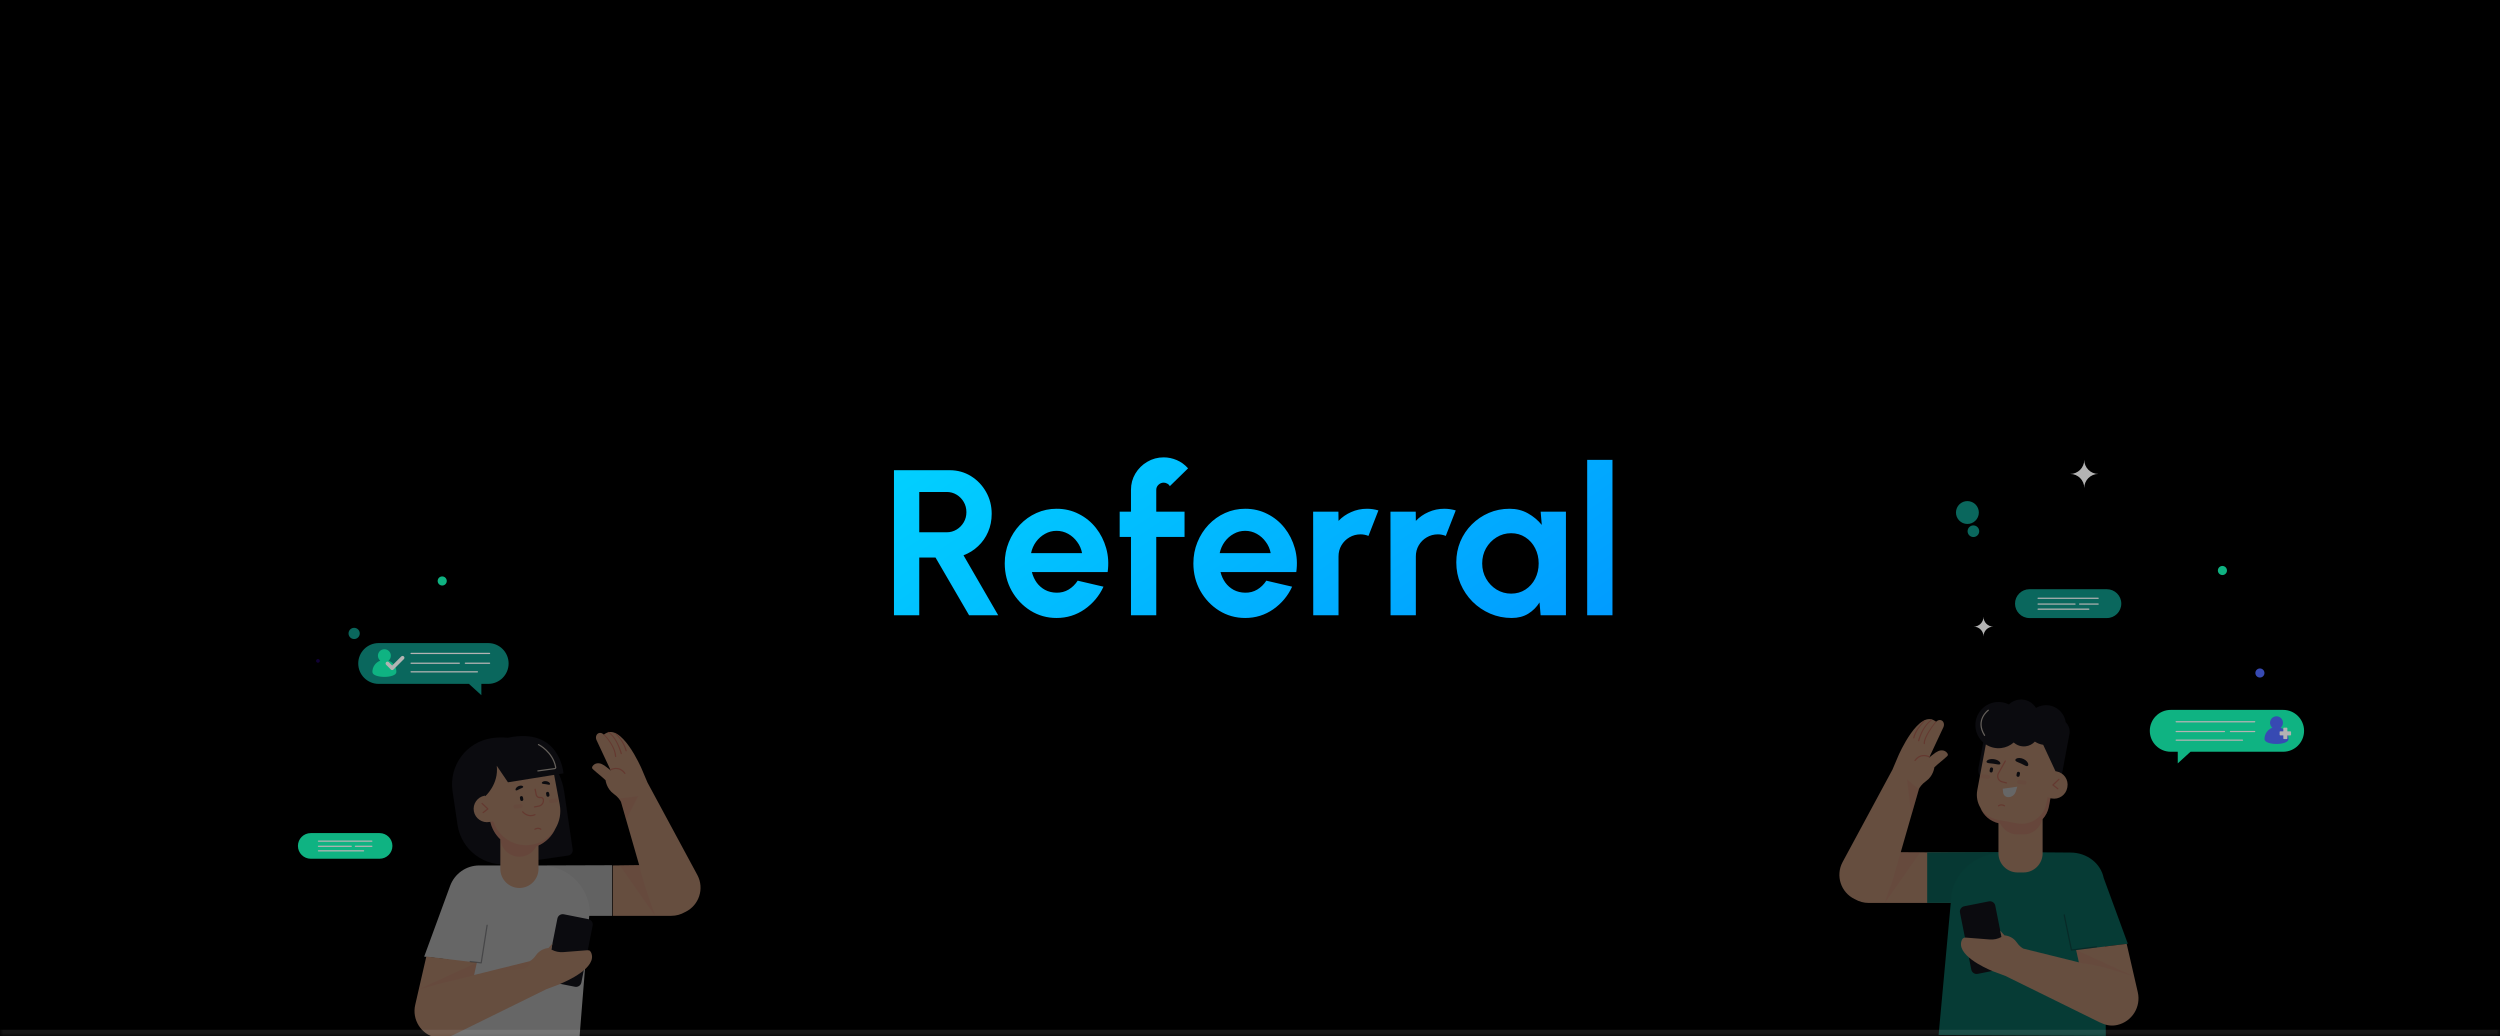 <svg width="386" height="160" viewBox="0 0 386 160" fill="none" xmlns="http://www.w3.org/2000/svg">
<g clip-path="url(#clip0_9449_35245)">
<mask id="path-1-inside-1_9449_35245" fill="white">
<path d="M0 0H386V160H0V0Z"/>
</mask>
<path d="M0 0H386V160H0V0Z" fill="black"/>
<g filter="url(#filter0_d_9449_35245)">
<path d="M138.029 91V68.6H146.621C147.837 68.6 148.936 68.904 149.917 69.512C150.899 70.12 151.677 70.936 152.253 71.96C152.829 72.973 153.117 74.099 153.117 75.336C153.117 76.349 152.931 77.283 152.557 78.136C152.195 78.979 151.683 79.709 151.021 80.328C150.371 80.947 149.619 81.416 148.765 81.736L154.125 91H149.629L144.445 82.088H141.933V91H138.029ZM141.933 78.184H146.173C146.728 78.184 147.235 78.045 147.693 77.768C148.152 77.491 148.52 77.117 148.797 76.648C149.075 76.179 149.213 75.656 149.213 75.08C149.213 74.493 149.075 73.965 148.797 73.496C148.52 73.027 148.152 72.653 147.693 72.376C147.235 72.099 146.728 71.96 146.173 71.96H141.933V78.184ZM163.132 91.416C161.66 91.416 160.316 91.037 159.1 90.28C157.895 89.523 156.929 88.504 156.204 87.224C155.489 85.944 155.132 84.531 155.132 82.984C155.132 81.821 155.34 80.733 155.756 79.72C156.172 78.696 156.743 77.8 157.468 77.032C158.204 76.253 159.057 75.645 160.028 75.208C160.999 74.771 162.033 74.552 163.132 74.552C164.38 74.552 165.521 74.819 166.556 75.352C167.601 75.875 168.487 76.595 169.212 77.512C169.937 78.429 170.465 79.475 170.796 80.648C171.127 81.821 171.201 83.048 171.02 84.328H159.324C159.473 84.925 159.719 85.464 160.06 85.944C160.401 86.413 160.833 86.792 161.356 87.08C161.879 87.357 162.471 87.501 163.132 87.512C163.815 87.523 164.433 87.363 164.988 87.032C165.553 86.691 166.023 86.232 166.396 85.656L170.38 86.584C169.729 88.003 168.759 89.165 167.468 90.072C166.177 90.968 164.732 91.416 163.132 91.416ZM159.196 81.4H167.068C166.951 80.76 166.7 80.184 166.316 79.672C165.943 79.149 165.479 78.733 164.924 78.424C164.369 78.115 163.772 77.96 163.132 77.96C162.492 77.96 161.9 78.115 161.356 78.424C160.812 78.723 160.348 79.133 159.964 79.656C159.591 80.168 159.335 80.749 159.196 81.4ZM178.526 71.64V75H182.894V78.904H178.526V91H174.622V78.904H172.878V75H174.622V71.64C174.622 70.723 174.846 69.885 175.294 69.128C175.753 68.36 176.366 67.752 177.134 67.304C177.902 66.845 178.75 66.616 179.678 66.616C180.35 66.616 181.017 66.755 181.678 67.032C182.339 67.309 182.926 67.736 183.438 68.312L180.622 71.064C180.526 70.883 180.387 70.749 180.206 70.664C180.035 70.568 179.859 70.52 179.678 70.52C179.369 70.52 179.097 70.632 178.862 70.856C178.638 71.069 178.526 71.331 178.526 71.64ZM192.257 91.416C190.785 91.416 189.441 91.037 188.225 90.28C187.02 89.523 186.054 88.504 185.329 87.224C184.614 85.944 184.257 84.531 184.257 82.984C184.257 81.821 184.465 80.733 184.881 79.72C185.297 78.696 185.868 77.8 186.593 77.032C187.329 76.253 188.182 75.645 189.153 75.208C190.124 74.771 191.158 74.552 192.257 74.552C193.505 74.552 194.646 74.819 195.681 75.352C196.726 75.875 197.612 76.595 198.337 77.512C199.062 78.429 199.59 79.475 199.921 80.648C200.252 81.821 200.326 83.048 200.145 84.328H188.449C188.598 84.925 188.844 85.464 189.185 85.944C189.526 86.413 189.958 86.792 190.481 87.08C191.004 87.357 191.596 87.501 192.257 87.512C192.94 87.523 193.558 87.363 194.113 87.032C194.678 86.691 195.148 86.232 195.521 85.656L199.505 86.584C198.854 88.003 197.884 89.165 196.593 90.072C195.302 90.968 193.857 91.416 192.257 91.416ZM188.321 81.4H196.193C196.076 80.76 195.825 80.184 195.441 79.672C195.068 79.149 194.604 78.733 194.049 78.424C193.494 78.115 192.897 77.96 192.257 77.96C191.617 77.96 191.025 78.115 190.481 78.424C189.937 78.723 189.473 79.133 189.089 79.656C188.716 80.168 188.46 80.749 188.321 81.4ZM202.764 91L202.748 75H206.652L206.668 76.424C207.212 75.848 207.863 75.395 208.62 75.064C209.377 74.723 210.193 74.552 211.068 74.552C211.655 74.552 212.241 74.637 212.828 74.808L211.292 78.744C210.887 78.584 210.481 78.504 210.076 78.504C209.447 78.504 208.871 78.659 208.348 78.968C207.836 79.267 207.425 79.677 207.116 80.2C206.817 80.712 206.668 81.283 206.668 81.912V91H202.764ZM214.702 91L214.686 75H218.59L218.606 76.424C219.15 75.848 219.8 75.395 220.558 75.064C221.315 74.723 222.131 74.552 223.006 74.552C223.592 74.552 224.179 74.637 224.766 74.808L223.23 78.744C222.824 78.584 222.419 78.504 222.014 78.504C221.384 78.504 220.808 78.659 220.286 78.968C219.774 79.267 219.363 79.677 219.054 80.2C218.755 80.712 218.606 81.283 218.606 81.912V91H214.702ZM237.875 75H241.779V91H237.875L237.699 89.016C237.261 89.731 236.68 90.312 235.955 90.76C235.24 91.197 234.392 91.416 233.411 91.416C232.227 91.416 231.117 91.192 230.083 90.744C229.048 90.296 228.136 89.677 227.347 88.888C226.568 88.099 225.955 87.187 225.507 86.152C225.069 85.117 224.851 84.008 224.851 82.824C224.851 81.683 225.059 80.611 225.475 79.608C225.901 78.605 226.493 77.725 227.251 76.968C228.008 76.211 228.883 75.619 229.875 75.192C230.867 74.765 231.933 74.552 233.075 74.552C234.131 74.552 235.075 74.787 235.907 75.256C236.749 75.725 237.464 76.323 238.051 77.048L237.875 75ZM233.315 87.656C234.147 87.656 234.883 87.448 235.523 87.032C236.163 86.616 236.664 86.056 237.027 85.352C237.389 84.637 237.571 83.853 237.571 83C237.571 82.136 237.389 81.352 237.027 80.648C236.664 79.933 236.157 79.368 235.507 78.952C234.867 78.536 234.136 78.328 233.315 78.328C232.493 78.328 231.741 78.541 231.059 78.968C230.387 79.384 229.848 79.944 229.443 80.648C229.048 81.352 228.851 82.136 228.851 83C228.851 83.864 229.053 84.648 229.459 85.352C229.864 86.056 230.403 86.616 231.075 87.032C231.757 87.448 232.504 87.656 233.315 87.656ZM245.061 91V67H248.965V91H245.061Z" fill="url(#paint0_linear_9449_35245)"/>
</g>
<g opacity="0.4">
<path d="M293.477 131.58L293.483 131.558L296.273 121.854L296.261 121.845C296.386 121.6 296.711 121.073 297.377 120.609C298.527 119.807 298.664 118.478 298.664 118.478C299.278 117.884 299.97 117.377 300.597 116.796C300.662 116.736 300.73 116.669 300.75 116.582C300.771 116.485 300.726 116.386 300.67 116.303C300.347 115.824 299.752 115.754 299.257 115.976C298.968 116.106 298.708 116.29 298.466 116.493C298.35 116.589 297.957 116.854 297.838 117.03L300.057 112.292C300.254 111.872 300.125 111.391 299.771 111.225C299.593 111.142 299.392 111.153 299.21 111.237C299.095 111.29 298.99 111.376 298.901 111.483C298.908 111.448 298.912 111.427 298.912 111.427C296.314 109.242 293.107 116.68 293.107 116.68L292.197 118.827L284.478 133.138C283.387 135.215 284.228 137.782 286.337 138.81C286.367 138.825 286.398 138.838 286.428 138.852C287.047 139.209 287.765 139.414 288.531 139.414H303.72L306.994 131.635L293.477 131.58Z" fill="#FEC29E"/>
<path opacity="0.17" d="M290.877 139.41C290.383 139.395 290.682 139.404 290.877 139.41V139.41Z" fill="#FF887C"/>
<path opacity="0.17" d="M290.879 139.41C290.948 139.413 291.003 139.414 291.003 139.414C290.956 139.413 290.916 139.412 290.879 139.41Z" fill="#FF887C"/>
<path opacity="0.17" d="M293.485 131.558L293.043 133.096C292.928 133.522 292.795 133.981 292.654 134.448L292.12 136.306C292.046 136.545 291.953 136.771 291.843 136.984C291.383 138.36 291.004 139.414 291.004 139.414L296.467 131.592C295.108 131.592 294.796 131.56 293.485 131.558Z" fill="#FF887C"/>
<path d="M295.682 117.514C295.662 117.514 295.642 117.508 295.625 117.495C295.582 117.463 295.573 117.403 295.605 117.36C296.574 116.045 297.878 116.756 297.89 116.763C297.937 116.789 297.953 116.848 297.927 116.894C297.901 116.94 297.843 116.957 297.796 116.931C297.749 116.905 296.627 116.299 295.76 117.475C295.741 117.5 295.712 117.514 295.682 117.514Z" fill="#FB8E77"/>
<path d="M298.956 111.464C298.556 111.969 298.183 112.499 297.853 113.051C297.688 113.327 297.54 113.612 297.415 113.905C297.292 114.195 297.193 114.508 297.208 114.802L297.209 114.808C297.212 114.861 297.171 114.906 297.118 114.909C297.065 114.912 297.019 114.871 297.016 114.818C297.016 114.818 297.016 114.817 297.016 114.816C297.006 114.458 297.124 114.138 297.256 113.837C297.391 113.536 297.549 113.249 297.722 112.972C298.068 112.418 298.453 111.893 298.868 111.391C298.888 111.367 298.924 111.363 298.949 111.383C298.973 111.403 298.977 111.439 298.957 111.463L298.956 111.464Z" fill="#FB8E77"/>
<path d="M298.285 111.189C298.031 111.364 297.803 111.596 297.599 111.836C297.394 112.08 297.215 112.343 297.053 112.617C296.895 112.893 296.755 113.18 296.637 113.475C296.574 113.622 296.527 113.774 296.471 113.923L296.333 114.38L296.331 114.386C296.316 114.437 296.262 114.466 296.211 114.45C296.16 114.435 296.131 114.381 296.147 114.33C296.147 114.33 296.147 114.329 296.147 114.329L296.297 113.864C296.357 113.712 296.408 113.557 296.476 113.408C296.603 113.108 296.751 112.817 296.919 112.537C297.09 112.259 297.279 111.992 297.494 111.746C297.711 111.501 297.942 111.272 298.223 111.086C298.251 111.068 298.288 111.076 298.306 111.103C298.324 111.131 298.317 111.167 298.29 111.185L298.285 111.189Z" fill="#FB8E77"/>
<path d="M297.236 111.263C296.867 111.649 296.524 112.066 296.227 112.509C296.081 112.732 295.94 112.96 295.83 113.199C295.718 113.438 295.627 113.686 295.586 113.939L295.586 113.942C295.578 113.994 295.528 114.03 295.476 114.022C295.423 114.014 295.387 113.964 295.396 113.912C295.396 113.911 295.396 113.91 295.396 113.909C295.448 113.629 295.552 113.37 295.675 113.124C295.796 112.876 295.946 112.647 296.101 112.423C296.416 111.978 296.772 111.568 297.157 111.183C297.179 111.161 297.215 111.161 297.237 111.183C297.258 111.205 297.258 111.24 297.238 111.262L297.236 111.263Z" fill="#FB8E77"/>
<path d="M328.534 145.71L324.808 135.553C324.364 133.324 322.244 131.635 319.693 131.635L309.285 131.552L297.559 131.597V139.414H301.198L299.319 159.804L325.141 159.95L324.996 146.143L328.534 145.71Z" fill="#0E9384"/>
<path opacity="0.05" d="M309.264 131.639L309.285 131.552L297.559 131.597V139.414H301.198L301.217 139.208C301.217 135.082 304.803 131.73 309.264 131.639Z" fill="#1B1B25"/>
<path opacity="0.18" d="M294.445 120.327C294.445 120.327 295.103 125.917 295.142 125.783C295.181 125.648 296.271 121.854 296.271 121.854L294.445 120.327Z" fill="#FF887C"/>
<path d="M309.815 148.628L308.829 143.661L308.069 139.829C307.98 139.378 307.538 139.083 307.087 139.172L303.28 139.928C302.83 140.017 302.534 140.459 302.623 140.91L303.389 144.767L303.996 147.826L304.369 149.708C304.459 150.159 304.9 150.455 305.351 150.365L307.599 149.919L309.157 149.61C309.608 149.52 309.904 149.078 309.815 148.628Z" fill="#1B1B25"/>
<path d="M330.076 153.205L328.36 145.731L320.556 146.686L320.984 148.587L320.945 148.577L312.462 146.477L312.454 146.488C312.22 146.37 311.78 146.091 311.394 145.513C310.682 144.45 309.487 144.42 309.487 144.42C309.257 144.179 309.043 143.921 308.831 143.661L309.029 144.663L308.98 144.689C308.44 144.975 307.832 145.102 307.223 145.054C306.097 144.967 304.258 144.823 303.493 144.763C303.26 144.745 303.036 144.869 302.935 145.081C301.843 147.376 306.531 149.475 307.601 149.919H307.601C307.615 149.925 307.626 149.929 307.639 149.935C307.654 149.941 307.669 149.947 307.682 149.953C307.698 149.959 307.71 149.964 307.723 149.969C307.735 149.974 307.747 149.979 307.757 149.983C307.771 149.988 307.78 149.992 307.789 149.995C307.793 149.997 307.798 149.999 307.802 150C307.812 150.004 307.818 150.006 307.818 150.006L309.652 150.694L324.176 157.843C324.311 157.908 324.448 157.964 324.585 158.013C325.29 158.336 326.1 158.441 326.914 158.254C329.181 157.733 330.597 155.473 330.076 153.205Z" fill="#FEC29E"/>
<path opacity="0.17" d="M329.524 150.796L320.557 146.686C320.856 147.99 320.682 147.415 320.946 148.577L321.556 148.728C324.138 148.903 329.524 150.796 329.524 150.796Z" fill="#FF887C"/>
<path opacity="0.35" d="M319.832 146.782C319.787 146.782 319.747 146.751 319.738 146.706L318.617 141.278C318.606 141.226 318.64 141.175 318.692 141.165C318.743 141.153 318.795 141.187 318.806 141.239L319.909 146.579L323.682 146.099C323.734 146.091 323.783 146.129 323.79 146.182C323.797 146.235 323.759 146.283 323.706 146.29L319.844 146.782C319.84 146.782 319.836 146.782 319.832 146.782Z" fill="#1B1B25"/>
<path opacity="0.17" d="M329.582 151.104C329.589 151.141 329.595 151.171 329.597 151.182C329.596 151.174 329.591 151.149 329.582 151.104Z" fill="#FF887C"/>
<path opacity="0.17" d="M329.598 151.181C329.599 151.186 329.599 151.186 329.598 151.181V151.181Z" fill="#FF887C"/>
<path opacity="0.17" d="M329.521 150.796C329.521 150.796 329.542 150.9 329.562 151.001C329.551 150.947 329.538 150.882 329.521 150.796Z" fill="#FF887C"/>
<path opacity="0.17" d="M329.561 151.002C329.569 151.043 329.576 151.078 329.581 151.105C329.575 151.074 329.568 151.038 329.561 151.002Z" fill="#FF887C"/>
<path d="M318.947 111.513C318.71 109.877 317.217 108.712 315.562 108.899C315.123 108.949 314.717 109.091 314.359 109.3C313.826 108.429 312.824 107.895 311.743 108.017C311.125 108.087 310.581 108.362 310.166 108.763C309.569 108.464 308.882 108.327 308.169 108.407C306.21 108.629 304.801 110.397 305.023 112.356C305.127 113.272 305.569 114.067 306.211 114.632L305.485 118.508C305.277 119.621 306.01 120.692 307.123 120.9L315.72 122.51C316.833 122.718 317.904 121.985 318.112 120.872L319.521 113.348C319.651 112.653 319.414 111.975 318.947 111.513Z" fill="#1B1B25"/>
<path d="M306.417 113.632C306.386 113.632 306.354 113.616 306.336 113.587C304.8 111.157 306.916 109.599 306.937 109.583C306.98 109.552 307.04 109.562 307.071 109.605C307.102 109.649 307.092 109.709 307.049 109.74C306.968 109.799 305.062 111.21 306.499 113.484C306.528 113.529 306.514 113.589 306.469 113.617C306.453 113.628 306.435 113.632 306.417 113.632Z" fill="#FCF0E3"/>
<path d="M317.556 119.112L317.367 119.076L315.47 114.997C315.003 114.929 314.565 114.757 314.185 114.5C313.821 114.895 313.321 115.166 312.745 115.231C312.053 115.309 311.4 115.073 310.923 114.637C310.394 115.102 309.724 115.417 308.971 115.502C308.11 115.6 307.286 115.382 306.614 114.941L305.292 122.003C305.109 122.979 305.309 123.935 305.781 124.725C306.251 125.887 307.262 126.8 308.561 127.099V131.763C308.561 133.383 309.887 134.708 311.507 134.708H312.436C314.056 134.708 315.381 133.383 315.381 131.763V126.468C315.859 125.943 316.205 125.286 316.345 124.537L316.586 123.247L316.774 123.283C317.89 123.491 318.974 122.749 319.183 121.633L319.204 121.52C319.414 120.404 318.671 119.32 317.556 119.112Z" fill="#FEC29E"/>
<path opacity="0.32" d="M316.149 123.084L315.977 124.004C315.58 126.126 313.537 127.524 311.415 127.127L308.415 126.565C307.268 126.351 306.336 125.654 305.781 124.725C306.27 125.935 307.344 126.88 308.722 127.138L308.842 127.16C309.318 128.148 310.328 128.835 311.493 128.835H312.434C313.824 128.835 314.995 127.859 315.3 126.558C315.821 126.02 316.197 125.329 316.345 124.537L316.586 123.247L316.149 123.084Z" fill="#FF887C"/>
<path d="M317.723 121.878C317.702 121.878 317.681 121.871 317.664 121.857L316.914 121.276C316.892 121.258 316.878 121.232 316.877 121.204C316.876 121.176 316.887 121.149 316.907 121.129L317.832 120.257C317.87 120.22 317.932 120.222 317.968 120.261C318.004 120.299 318.002 120.36 317.964 120.397L317.121 121.192L317.782 121.705C317.824 121.738 317.832 121.798 317.799 121.84C317.78 121.865 317.752 121.878 317.723 121.878Z" fill="#FB8E77"/>
<path d="M312.955 118.293C312.81 118.289 312.661 118.201 312.512 118.124C312.364 118.044 312.213 117.967 312.079 117.905C311.946 117.843 311.79 117.777 311.633 117.715C311.479 117.65 311.315 117.592 311.221 117.484C311.128 117.382 311.147 117.221 311.362 117.114C311.567 117.007 311.985 116.982 312.428 117.187C312.869 117.394 313.113 117.728 313.158 117.951C313.209 118.183 313.093 118.298 312.955 118.293Z" fill="#1B1B25"/>
<path d="M306.824 117.765C306.949 117.833 307.121 117.843 307.288 117.86C307.456 117.875 307.624 117.893 307.77 117.914C307.916 117.934 308.083 117.963 308.248 117.995C308.413 118.024 308.583 118.062 308.719 118.03C308.851 118 308.92 117.873 308.794 117.686C308.677 117.506 308.336 117.279 307.853 117.211C307.37 117.144 306.988 117.269 306.832 117.412C306.667 117.557 306.704 117.7 306.824 117.765Z" fill="#1B1B25"/>
<path d="M311.536 119.94L311.549 119.942C311.678 119.966 311.804 119.88 311.828 119.752L311.885 119.446C311.909 119.317 311.823 119.192 311.694 119.168L311.681 119.166C311.552 119.142 311.427 119.227 311.403 119.356L311.346 119.661C311.322 119.79 311.408 119.916 311.536 119.94Z" fill="#1B1B25"/>
<path d="M307.384 119.265L307.397 119.268C307.526 119.292 307.651 119.206 307.675 119.077L307.733 118.772C307.757 118.643 307.671 118.518 307.542 118.494L307.529 118.491C307.4 118.467 307.275 118.553 307.251 118.682L307.194 118.987C307.169 119.116 307.255 119.241 307.384 119.265Z" fill="#1B1B25"/>
<path opacity="0.17" d="M311.709 121.044L312.562 121.14C312.723 121.158 312.87 121.041 312.888 120.879L312.89 120.863C312.908 120.702 312.791 120.555 312.63 120.537L311.777 120.441C311.616 120.423 311.469 120.54 311.451 120.701L311.449 120.717C311.431 120.879 311.548 121.026 311.709 121.044Z" fill="#FF887C"/>
<path opacity="0.17" d="M306.086 120.158L306.939 120.254C307.1 120.272 307.247 120.155 307.265 119.994L307.267 119.977C307.285 119.816 307.168 119.669 307.007 119.651L306.154 119.555C305.993 119.537 305.846 119.654 305.828 119.815L305.826 119.832C305.808 119.993 305.925 120.14 306.086 120.158Z" fill="#FF887C"/>
<path d="M308.571 124.52C308.541 124.52 308.512 124.506 308.493 124.48C308.462 124.437 308.471 124.377 308.514 124.346C308.918 124.051 309.37 124.216 309.553 124.345C309.596 124.375 309.607 124.435 309.576 124.478C309.546 124.522 309.486 124.532 309.442 124.502C309.425 124.49 309.019 124.215 308.628 124.501C308.611 124.514 308.591 124.52 308.571 124.52Z" fill="#FB8E77"/>
<path d="M309.221 121.781L311.474 121.459L311.227 122.242C311.069 122.743 310.604 123.083 310.079 123.083C309.67 123.083 309.327 122.775 309.284 122.369L309.221 121.781Z" fill="white"/>
<path d="M309.804 120.982C309.797 120.982 309.788 120.981 309.78 120.979L309.082 120.797C308.785 120.72 308.546 120.515 308.426 120.233C308.305 119.952 308.321 119.637 308.47 119.369L309.534 117.454C309.56 117.407 309.619 117.391 309.665 117.417C309.711 117.443 309.728 117.502 309.702 117.548L308.638 119.463C308.519 119.678 308.506 119.931 308.603 120.158C308.7 120.384 308.892 120.549 309.13 120.611L309.829 120.793C309.88 120.806 309.911 120.859 309.897 120.911C309.886 120.954 309.847 120.982 309.804 120.982Z" fill="#FB8E77"/>
</g>
<g opacity="0.4">
<path d="M107.687 135.129L99.968 120.818L99.058 118.671C99.058 118.671 95.852 111.233 93.253 113.418C93.253 113.418 93.257 113.439 93.264 113.473C93.176 113.366 93.07 113.281 92.955 113.228C92.773 113.144 92.572 113.133 92.395 113.216C92.04 113.382 91.911 113.862 92.108 114.283L94.327 119.021C94.208 118.845 93.815 118.58 93.7 118.484C93.457 118.281 93.198 118.096 92.908 117.967C92.413 117.745 91.819 117.815 91.495 118.294C91.439 118.377 91.394 118.476 91.416 118.573C91.435 118.66 91.503 118.726 91.568 118.787C92.195 119.368 92.887 119.875 93.501 120.469C93.501 120.469 93.639 121.798 94.789 122.6C95.454 123.064 95.779 123.591 95.904 123.836L95.893 123.845L98.688 133.571L94.606 133.626V141.405H103.635C104.402 141.405 105.12 141.199 105.739 140.841C105.769 140.827 105.799 140.815 105.829 140.801C107.937 139.773 108.778 137.205 107.687 135.129Z" fill="#FEC29E"/>
<path opacity="0.17" d="M101.163 141.405C101.163 141.405 99.065 135.76 98.705 133.549C97.314 133.549 97.103 133.611 95.713 133.611L101.163 141.405Z" fill="#FF887C"/>
<path d="M96.482 119.505C96.452 119.505 96.423 119.491 96.404 119.466C95.537 118.29 94.415 118.896 94.368 118.922C94.322 118.948 94.263 118.931 94.237 118.885C94.211 118.839 94.228 118.78 94.274 118.754C94.287 118.747 95.59 118.037 96.559 119.351C96.591 119.394 96.582 119.454 96.539 119.486C96.522 119.499 96.502 119.505 96.482 119.505Z" fill="#FB8E77"/>
<path d="M93.293 113.377C93.527 113.611 93.74 113.859 93.942 114.117C94.143 114.376 94.332 114.645 94.5 114.928C94.666 115.212 94.814 115.508 94.932 115.819C95.043 116.132 95.122 116.458 95.149 116.795C95.153 116.848 95.113 116.894 95.06 116.898C95.007 116.902 94.961 116.863 94.957 116.81C94.957 116.809 94.957 116.809 94.957 116.808L94.957 116.804C94.938 116.491 94.87 116.179 94.769 115.877C94.662 115.577 94.524 115.286 94.368 115.005C94.208 114.726 94.028 114.457 93.836 114.199C93.642 113.941 93.435 113.69 93.213 113.459L93.211 113.458C93.189 113.435 93.19 113.398 93.213 113.376C93.235 113.355 93.271 113.355 93.293 113.377Z" fill="#FB8E77"/>
<path d="M93.944 113.007C94.259 113.169 94.489 113.411 94.704 113.665C94.916 113.922 95.1 114.2 95.258 114.49C95.421 114.779 95.557 115.081 95.685 115.385L95.86 115.849L96.016 116.318C96.033 116.369 96.005 116.423 95.955 116.44C95.904 116.457 95.85 116.429 95.833 116.379C95.833 116.379 95.833 116.378 95.833 116.378L95.831 116.374L95.687 115.908L95.523 115.45C95.402 115.149 95.275 114.85 95.121 114.565C94.972 114.278 94.797 114.005 94.597 113.752C94.399 113.505 94.165 113.261 93.898 113.117L93.889 113.112C93.86 113.097 93.849 113.06 93.865 113.031C93.88 113.003 93.915 112.992 93.944 113.007Z" fill="#FB8E77"/>
<path d="M95.004 113.17C95.22 113.344 95.411 113.537 95.592 113.743C95.772 113.948 95.939 114.167 96.087 114.397C96.237 114.626 96.372 114.866 96.484 115.117C96.602 115.365 96.689 115.627 96.768 115.891C96.783 115.942 96.754 115.996 96.703 116.011C96.652 116.026 96.599 115.998 96.583 115.946C96.583 115.946 96.583 115.945 96.582 115.945L96.581 115.94C96.511 115.685 96.434 115.43 96.326 115.187C96.223 114.942 96.098 114.706 95.958 114.479C95.819 114.251 95.663 114.034 95.491 113.829C95.321 113.625 95.135 113.428 94.934 113.258L94.932 113.256C94.908 113.236 94.905 113.201 94.925 113.177C94.945 113.154 94.98 113.151 95.004 113.17Z" fill="#FB8E77"/>
<path opacity="0.18" d="M95.545 123.295L98.528 122.927L96.683 126.595C96.683 126.595 96.134 123.867 95.545 123.295Z" fill="#FF887C"/>
<path d="M83.56 133.626L83.561 133.629C83.515 133.628 83.469 133.626 83.423 133.626H73.998C71.952 133.626 70.207 134.911 69.523 136.717L69.522 136.717L69.507 136.756C69.505 136.762 69.503 136.769 69.5 136.775L65.492 147.701L69.213 148.156V160.29H89.465L90.979 141.405H94.502V133.588L83.56 133.626Z" fill="white"/>
<path opacity="0.05" d="M94.607 133.588L83.848 133.633L83.848 133.634C87.882 133.802 91.1 137.124 91.1 141.199L91.084 141.405H94.607V133.588Z" fill="#1B1B25"/>
<path d="M90.851 141.919L87.045 141.164C86.594 141.074 86.152 141.37 86.062 141.821L85.302 145.653L84.317 150.619C84.227 151.07 84.523 151.512 84.974 151.601L86.532 151.911L88.78 152.357C89.231 152.446 89.673 152.151 89.762 151.7L90.136 149.817L90.743 146.758L91.508 142.901C91.597 142.45 91.302 142.008 90.851 141.919Z" fill="#1B1B25"/>
<path d="M91.249 147.033C91.201 146.933 91.126 146.854 91.036 146.799C91.019 146.775 91.006 146.751 90.989 146.727C90.989 146.727 90.955 146.731 90.898 146.738C90.832 146.719 90.762 146.71 90.691 146.715C89.926 146.775 88.087 146.919 86.961 147.007C86.352 147.054 85.744 146.927 85.205 146.642L85.115 146.594L85.301 145.653C85.1 145.899 84.896 146.143 84.679 146.374C84.569 146.38 83.941 146.435 83.353 146.873C83.135 147.027 82.921 147.231 82.738 147.504C82.509 147.846 82.261 148.083 82.048 148.244C81.924 148.334 81.813 148.398 81.73 148.44L81.722 148.429L73.239 150.53L73.2 150.539L73.63 148.629L65.824 147.683L64.108 155.157C63.587 157.425 65.003 159.685 67.271 160.206C68.084 160.393 68.895 160.288 69.599 159.965C69.737 159.916 69.873 159.86 70.008 159.795L84.368 152.727L86.314 151.997C86.314 151.997 86.393 151.967 86.531 151.91L86.502 151.905C87.39 151.543 92.37 149.391 91.249 147.033Z" fill="#FEC29E"/>
<path opacity="0.17" d="M64.549 153.089C64.54 153.13 64.535 153.156 64.533 153.167C64.536 153.153 64.541 153.125 64.549 153.089Z" fill="#FF887C"/>
<path opacity="0.17" d="M73.185 150.569C73.361 149.76 73.31 149.83 73.576 148.668L64.607 152.787C64.607 152.787 65.496 152.519 66.722 152.194C66.837 152.152 66.953 152.114 67.072 152.082L73.185 150.569Z" fill="#FF887C"/>
<path opacity="0.17" d="M64.571 152.979C64.563 153.018 64.555 153.056 64.549 153.089C64.554 153.061 64.561 153.024 64.571 152.979Z" fill="#FF887C"/>
<path opacity="0.17" d="M64.533 153.166C64.531 153.178 64.531 153.179 64.533 153.166V153.166Z" fill="#FF887C"/>
<path opacity="0.17" d="M64.608 152.787C64.593 152.866 64.581 152.927 64.57 152.979C64.589 152.882 64.608 152.787 64.608 152.787Z" fill="#FF887C"/>
<path opacity="0.35" d="M74.301 148.765C74.297 148.765 74.293 148.764 74.289 148.764L72.587 148.554C72.534 148.547 72.496 148.499 72.503 148.446C72.509 148.393 72.558 148.355 72.61 148.362L74.22 148.561L75.117 142.84C75.125 142.787 75.174 142.752 75.227 142.76C75.28 142.768 75.315 142.817 75.307 142.87L74.396 148.683C74.389 148.73 74.348 148.765 74.301 148.765Z" fill="#1B1B25"/>
<path opacity="0.08" d="M76.289 149.768L80.134 149.672C80.851 149.766 81.993 149.119 81.86 148.408L76.289 149.768Z" fill="#FF887C"/>
<path d="M88.421 131.165L87.114 122.266C86.971 121.291 86.687 120.372 86.29 119.523L87 119.409C87 119.409 86.501 112.186 78.4 113.91C77.602 113.828 76.782 113.842 75.951 113.964C72.016 114.542 69.294 118.201 69.872 122.137L70.635 127.324C71.213 131.26 74.872 133.982 78.808 133.403L87.732 132.092C88.178 132.026 88.487 131.611 88.421 131.165Z" fill="#1B1B25"/>
<path d="M83.047 119.125C83 119.125 82.959 119.09 82.952 119.042C82.945 118.989 82.982 118.941 83.034 118.934L85.64 118.578C85.66 118.575 85.679 118.563 85.692 118.546C85.699 118.537 85.71 118.517 85.705 118.491C85.284 116.143 83.12 115.06 83.099 115.049C83.051 115.026 83.031 114.968 83.054 114.92C83.078 114.872 83.136 114.852 83.183 114.876C83.206 114.887 85.456 116.011 85.894 118.457C85.907 118.528 85.891 118.6 85.847 118.659C85.804 118.719 85.738 118.758 85.665 118.768L83.06 119.124C83.056 119.125 83.052 119.125 83.047 119.125Z" fill="#FCF0E3"/>
<path d="M85.559 119.641L78.428 120.787L76.697 118.227C77.037 121.083 74.931 122.928 74.931 122.928C74.931 122.928 74.91 122.898 74.873 122.844L74.813 122.855C73.697 123.064 72.955 124.148 73.164 125.264C73.373 126.38 74.457 127.122 75.573 126.913L75.709 126.888C75.953 127.958 76.503 128.885 77.252 129.589V134.159C77.252 135.779 78.578 137.104 80.198 137.104C81.818 137.104 83.143 135.779 83.143 134.159V130.55C84.317 130.01 85.235 129.066 85.76 127.926C85.761 127.924 85.762 127.923 85.763 127.921C86.4 126.853 86.667 125.558 86.42 124.24L85.559 119.641Z" fill="#FEC29E"/>
<path opacity="0.32" d="M82.194 130.411C79.552 130.905 77.002 129.342 76.193 126.852C76.167 126.771 75.701 126.878 75.713 126.928C75.963 127.988 76.517 128.905 77.265 129.602C77.404 131.096 78.669 132.276 80.197 132.276C81.327 132.276 82.313 131.63 82.806 130.689C84.142 130.182 85.189 129.17 85.762 127.921C85.012 129.178 83.747 130.12 82.194 130.411Z" fill="#FF887C"/>
<path d="M74.595 125.559C74.566 125.559 74.537 125.546 74.519 125.522C74.486 125.48 74.493 125.419 74.535 125.386L75.176 124.889L74.358 124.118C74.32 124.081 74.318 124.02 74.354 123.982C74.391 123.943 74.452 123.941 74.49 123.977L75.39 124.826C75.41 124.846 75.421 124.873 75.42 124.901C75.419 124.929 75.405 124.955 75.383 124.973L74.653 125.539C74.636 125.552 74.615 125.559 74.595 125.559Z" fill="#FB8E77"/>
<path d="M79.724 122.047C79.81 122.045 79.898 121.993 79.987 121.947C80.075 121.899 80.164 121.854 80.243 121.817C80.323 121.78 80.415 121.741 80.508 121.704C80.6 121.665 80.697 121.631 80.753 121.567C80.808 121.506 80.797 121.411 80.669 121.347C80.548 121.284 80.299 121.269 80.036 121.39C79.774 121.513 79.63 121.712 79.603 121.844C79.573 121.982 79.641 122.05 79.724 122.047Z" fill="#1B1B25"/>
<path d="M84.836 121.158C84.752 121.179 84.653 121.154 84.556 121.135C84.458 121.113 84.359 121.094 84.273 121.081C84.186 121.067 84.087 121.055 83.987 121.045C83.888 121.034 83.785 121.027 83.714 120.982C83.644 120.938 83.628 120.844 83.734 120.747C83.833 120.652 84.067 120.569 84.354 120.614C84.64 120.659 84.834 120.81 84.896 120.93C84.963 121.054 84.916 121.138 84.836 121.158Z" fill="#1B1B25"/>
<path d="M81.948 126.033C81.158 126.033 80.631 125.413 80.624 125.405C80.59 125.364 80.596 125.303 80.636 125.269C80.677 125.235 80.738 125.24 80.772 125.281C80.802 125.318 81.534 126.172 82.555 125.7C82.603 125.678 82.66 125.699 82.683 125.747C82.705 125.796 82.684 125.853 82.636 125.875C82.391 125.988 82.16 126.033 81.948 126.033Z" fill="#FB8E77"/>
<path d="M82.524 124.688C82.479 124.688 82.439 124.656 82.43 124.611C82.419 124.558 82.453 124.508 82.505 124.498L83.183 124.364C83.604 124.281 83.879 123.871 83.796 123.45C83.766 123.298 83.618 123.199 83.466 123.229C83.11 123.298 82.764 123.066 82.694 122.71L82.53 121.879C82.52 121.827 82.554 121.776 82.606 121.766C82.658 121.756 82.709 121.79 82.719 121.842L82.883 122.673C82.932 122.925 83.178 123.09 83.429 123.04C83.554 123.016 83.679 123.041 83.784 123.111C83.889 123.182 83.961 123.289 83.985 123.413C84.089 123.939 83.745 124.45 83.22 124.554L82.543 124.687C82.537 124.688 82.53 124.688 82.524 124.688Z" fill="#FB8E77"/>
<path d="M80.605 123.672C80.476 123.697 80.351 123.611 80.327 123.482L80.274 123.198C80.249 123.069 80.335 122.944 80.464 122.92C80.593 122.895 80.718 122.981 80.742 123.11L80.796 123.394C80.82 123.523 80.734 123.648 80.605 123.672Z" fill="#1B1B25"/>
<path d="M84.646 123.016C84.517 123.04 84.392 122.954 84.368 122.825L84.315 122.541C84.29 122.412 84.376 122.287 84.505 122.263C84.634 122.239 84.759 122.325 84.783 122.454L84.836 122.738C84.861 122.866 84.775 122.991 84.646 123.016Z" fill="#1B1B25"/>
<path opacity="0.17" d="M80.437 124.746L79.623 124.838C79.462 124.856 79.315 124.739 79.297 124.578C79.279 124.416 79.396 124.269 79.557 124.251L80.371 124.16C80.532 124.142 80.679 124.259 80.697 124.42C80.715 124.581 80.598 124.728 80.437 124.746Z" fill="#FF887C"/>
<path opacity="0.17" d="M85.907 123.884L85.094 123.976C84.933 123.994 84.786 123.877 84.767 123.716C84.749 123.554 84.867 123.407 85.028 123.389L85.842 123.298C86.003 123.28 86.15 123.397 86.168 123.558C86.186 123.72 86.069 123.866 85.907 123.884Z" fill="#FF887C"/>
<path d="M83.499 128.13C83.48 128.13 83.46 128.124 83.443 128.111C83.064 127.834 82.67 128.101 82.653 128.112C82.61 128.143 82.55 128.132 82.519 128.088C82.489 128.045 82.499 127.985 82.543 127.955C82.721 127.829 83.163 127.668 83.556 127.955C83.6 127.987 83.609 128.047 83.578 128.09C83.558 128.116 83.529 128.13 83.499 128.13Z" fill="#FB8E77"/>
</g>
<g opacity="0.7">
<path d="M305.494 79.503C305.29 80.457 304.352 81.066 303.398 80.862C302.444 80.658 301.836 79.719 302.039 78.766C302.243 77.811 303.182 77.203 304.135 77.407C305.09 77.611 305.698 78.549 305.494 79.503Z" fill="#0E9384"/>
<path d="M305.571 82.209C305.467 82.694 304.99 83.003 304.505 82.899C304.02 82.796 303.711 82.319 303.815 81.834C303.918 81.349 304.396 81.04 304.88 81.143C305.365 81.247 305.675 81.724 305.571 82.209Z" fill="#0E9384"/>
<path d="M343.828 88.233C343.747 88.612 343.374 88.855 342.994 88.773C342.614 88.692 342.372 88.319 342.453 87.939C342.534 87.559 342.908 87.317 343.287 87.398C343.667 87.48 343.909 87.853 343.828 88.233Z" fill="#16FFB9"/>
<path d="M349.619 104.058C349.538 104.438 349.165 104.68 348.785 104.599C348.405 104.518 348.163 104.144 348.244 103.764C348.325 103.385 348.699 103.143 349.078 103.224C349.458 103.305 349.7 103.678 349.619 104.058Z" fill="#4E69FF"/>
<path d="M321.81 75.351C321.81 74.15 320.836 73.176 319.635 73.176C320.836 73.176 321.81 72.201 321.81 71C321.81 72.201 322.784 73.176 323.986 73.176C322.784 73.176 321.81 74.15 321.81 75.351Z" fill="white"/>
<path d="M306.251 98.268C306.251 97.43 305.571 96.75 304.732 96.75C305.571 96.75 306.251 96.07 306.251 95.231C306.251 96.07 306.931 96.75 307.77 96.75C306.931 96.75 306.251 97.43 306.251 98.268Z" fill="white"/>
<path d="M335.161 109.607H352.517C354.302 109.607 355.749 111.054 355.749 112.839C355.749 114.624 354.302 116.071 352.517 116.071H338.214L336.246 117.864V116.071H335.162C333.377 116.071 331.93 114.624 331.93 112.839C331.929 111.054 333.376 109.607 335.161 109.607Z" fill="#16FFB9"/>
<path d="M352.128 112.364C352.349 112.18 352.489 111.904 352.489 111.595C352.489 111.043 352.042 110.596 351.491 110.596C350.939 110.596 350.492 111.044 350.492 111.595C350.492 111.904 350.633 112.18 350.853 112.364C350.145 112.624 349.639 113.302 349.639 114.101C349.639 115.124 353.343 115.124 353.343 114.101C353.343 113.302 352.837 112.624 352.128 112.364Z" fill="#4E69FF"/>
<path d="M353.648 112.919H353.169V112.441C353.169 112.389 353.127 112.347 353.075 112.347H352.639C352.587 112.347 352.545 112.389 352.545 112.441V112.919H352.066C352.015 112.919 351.973 112.961 351.973 113.013V113.45C351.973 113.502 352.015 113.544 352.066 113.544H352.545V114.022C352.545 114.074 352.587 114.116 352.639 114.116H353.075C353.127 114.116 353.169 114.074 353.169 114.022V113.544H353.648C353.699 113.544 353.741 113.502 353.741 113.45V113.013C353.741 112.961 353.699 112.919 353.648 112.919Z" fill="white"/>
<path d="M348.122 111.534H336.001C335.947 111.534 335.904 111.491 335.904 111.438C335.904 111.385 335.947 111.341 336.001 111.341H348.122C348.175 111.341 348.218 111.385 348.218 111.438C348.218 111.491 348.175 111.534 348.122 111.534Z" fill="white"/>
<path d="M346.241 114.378H336.001C335.947 114.378 335.904 114.335 335.904 114.282C335.904 114.229 335.947 114.186 336.001 114.186H346.241C346.294 114.186 346.338 114.229 346.338 114.282C346.338 114.335 346.295 114.378 346.241 114.378Z" fill="white"/>
<path d="M343.453 113.046H336.001C335.947 113.046 335.904 113.003 335.904 112.95C335.904 112.896 335.947 112.853 336.001 112.853H343.453C343.506 112.853 343.549 112.896 343.549 112.95C343.549 113.003 343.506 113.046 343.453 113.046Z" fill="white"/>
<path d="M348.122 113.046H344.381C344.328 113.046 344.285 113.003 344.285 112.95C344.285 112.896 344.328 112.853 344.381 112.853H348.122C348.175 112.853 348.218 112.896 348.218 112.95C348.218 113.003 348.175 113.046 348.122 113.046Z" fill="white"/>
<path d="M313.345 90.975H325.301C326.531 90.975 327.528 91.972 327.528 93.201C327.528 94.431 326.531 95.428 325.301 95.428H314.093H313.346C312.116 95.428 311.119 94.431 311.119 93.201C311.119 91.972 312.116 90.975 313.345 90.975Z" fill="#0E9384"/>
<path d="M323.952 92.469H314.682C314.629 92.469 314.586 92.426 314.586 92.373C314.586 92.32 314.629 92.276 314.682 92.276H323.952C324.005 92.276 324.048 92.32 324.048 92.373C324.048 92.426 324.005 92.469 323.952 92.469Z" fill="white"/>
<path d="M322.514 94.153H314.682C314.629 94.153 314.586 94.11 314.586 94.057C314.586 94.004 314.629 93.961 314.682 93.961H322.514C322.567 93.961 322.61 94.004 322.61 94.057C322.61 94.11 322.567 94.153 322.514 94.153Z" fill="white"/>
<path d="M320.381 93.365H314.682C314.629 93.365 314.586 93.322 314.586 93.268C314.586 93.215 314.629 93.172 314.682 93.172H320.381C320.434 93.172 320.477 93.215 320.477 93.268C320.477 93.322 320.434 93.365 320.381 93.365Z" fill="white"/>
<path d="M323.953 93.365H321.092C321.039 93.365 320.996 93.322 320.996 93.268C320.996 93.215 321.039 93.172 321.092 93.172H323.953C324.006 93.172 324.049 93.215 324.049 93.268C324.049 93.322 324.006 93.365 323.953 93.365Z" fill="white"/>
</g>
<g opacity="0.7">
<path d="M54.679 98.669C55.158 98.669 55.547 98.281 55.547 97.802C55.547 97.323 55.158 96.935 54.679 96.935C54.201 96.935 53.812 97.323 53.812 97.802C53.812 98.281 54.201 98.669 54.679 98.669Z" fill="#0E9384"/>
<path d="M49.092 102.329C49.251 102.329 49.381 102.2 49.381 102.04C49.381 101.881 49.251 101.751 49.092 101.751C48.932 101.751 48.803 101.881 48.803 102.04C48.803 102.2 48.932 102.329 49.092 102.329Z" fill="#17014C"/>
<path d="M68.965 89.85C68.884 90.23 68.51 90.472 68.13 90.391C67.751 90.309 67.509 89.936 67.59 89.556C67.671 89.177 68.044 88.934 68.424 89.016C68.804 89.097 69.046 89.47 68.965 89.85Z" fill="#16FFB9"/>
<path d="M75.379 99.291H58.463C56.723 99.291 55.312 100.701 55.312 102.441C55.312 104.181 56.723 105.591 58.463 105.591H72.404L74.322 107.339V105.591H75.379C77.119 105.591 78.529 104.181 78.529 102.441C78.529 100.701 77.119 99.291 75.379 99.291Z" fill="#0E9384"/>
<path d="M59.988 102.007C60.208 101.824 60.349 101.548 60.349 101.239C60.349 100.687 59.902 100.24 59.35 100.24C58.798 100.24 58.352 100.687 58.352 101.239C58.352 101.548 58.492 101.824 58.713 102.007C58.004 102.267 57.498 102.946 57.498 103.744C57.498 104.767 61.202 104.767 61.202 103.744C61.202 102.946 60.696 102.267 59.988 102.007Z" fill="#16FFB9"/>
<path d="M75.591 100.985H63.469C63.416 100.985 63.373 100.941 63.373 100.888C63.373 100.835 63.416 100.792 63.469 100.792H75.591C75.644 100.792 75.687 100.835 75.687 100.888C75.687 100.941 75.644 100.985 75.591 100.985Z" fill="white"/>
<path d="M73.71 103.829H63.469C63.416 103.829 63.373 103.786 63.373 103.732C63.373 103.679 63.416 103.636 63.469 103.636H73.71C73.763 103.636 73.806 103.679 73.806 103.732C73.806 103.786 73.763 103.829 73.71 103.829Z" fill="white"/>
<path d="M70.921 102.496H63.469C63.416 102.496 63.373 102.453 63.373 102.4C63.373 102.347 63.416 102.304 63.469 102.304H70.921C70.975 102.304 71.018 102.347 71.018 102.4C71.018 102.453 70.975 102.496 70.921 102.496Z" fill="white"/>
<path d="M75.59 102.496H71.85C71.797 102.496 71.754 102.453 71.754 102.4C71.754 102.347 71.797 102.304 71.85 102.304H75.59C75.644 102.304 75.687 102.347 75.687 102.4C75.687 102.453 75.644 102.496 75.59 102.496Z" fill="white"/>
<path d="M60.55 103.457C60.476 103.457 60.402 103.429 60.346 103.372L59.62 102.646C59.507 102.534 59.507 102.351 59.62 102.238C59.733 102.125 59.916 102.125 60.029 102.238L60.55 102.76L61.952 101.358C62.065 101.245 62.247 101.245 62.36 101.358C62.473 101.471 62.473 101.654 62.36 101.767L60.754 103.373C60.698 103.429 60.624 103.457 60.55 103.457Z" fill="white"/>
<path d="M47.98 128.63H58.61C59.704 128.63 60.59 129.516 60.59 130.609C60.59 131.703 59.704 132.589 58.61 132.589H48.644H47.98C46.886 132.589 46 131.703 46 130.609C46 129.516 46.886 128.63 47.98 128.63Z" fill="#16FFB9"/>
<path d="M57.411 129.969H49.169C49.115 129.969 49.072 129.926 49.072 129.873C49.072 129.82 49.115 129.776 49.169 129.776H57.411C57.464 129.776 57.507 129.82 57.507 129.873C57.507 129.926 57.464 129.969 57.411 129.969Z" fill="white"/>
<path d="M56.132 131.467H49.169C49.115 131.467 49.072 131.424 49.072 131.371C49.072 131.317 49.115 131.274 49.169 131.274H56.132C56.185 131.274 56.228 131.317 56.228 131.371C56.228 131.424 56.185 131.467 56.132 131.467Z" fill="white"/>
<path d="M54.236 130.765H49.169C49.115 130.765 49.072 130.722 49.072 130.669C49.072 130.616 49.115 130.573 49.169 130.573H54.236C54.289 130.573 54.332 130.616 54.332 130.669C54.332 130.722 54.289 130.765 54.236 130.765Z" fill="white"/>
<path d="M57.411 130.765H54.868C54.815 130.765 54.772 130.722 54.772 130.669C54.772 130.616 54.815 130.573 54.868 130.573H57.411C57.464 130.573 57.507 130.616 57.507 130.669C57.507 130.722 57.464 130.765 57.411 130.765Z" fill="white"/>
</g>
</g>
<path d="M386 159H0V161H386V159Z" fill="white" fill-opacity="0.1" mask="url(#path-1-inside-1_9449_35245)"/>
<defs>
<filter id="filter0_d_9449_35245" x="134.029" y="66.616" width="118.936" height="32.8" filterUnits="userSpaceOnUse" color-interpolation-filters="sRGB">
<feFlood flood-opacity="0" result="BackgroundImageFix"/>
<feColorMatrix in="SourceAlpha" type="matrix" values="0 0 0 0 0 0 0 0 0 0 0 0 0 0 0 0 0 0 127 0" result="hardAlpha"/>
<feOffset dy="4"/>
<feGaussianBlur stdDeviation="2"/>
<feComposite in2="hardAlpha" operator="out"/>
<feColorMatrix type="matrix" values="0 0 0 0 0 0 0 0 0 0 0 0 0 0 0 0 0 0 0.25 0"/>
<feBlend mode="normal" in2="BackgroundImageFix" result="effect1_dropShadow_9449_35245"/>
<feBlend mode="normal" in="SourceGraphic" in2="effect1_dropShadow_9449_35245" result="shape"/>
</filter>
<linearGradient id="paint0_linear_9449_35245" x1="146.009" y1="61" x2="197.591" y2="138.501" gradientUnits="userSpaceOnUse">
<stop stop-color="#01D1FF"/>
<stop offset="1" stop-color="#0194FF"/>
</linearGradient>
<clipPath id="clip0_9449_35245">
<path d="M0 0H386V160H0V0Z" fill="white"/>
</clipPath>
</defs>
</svg>
